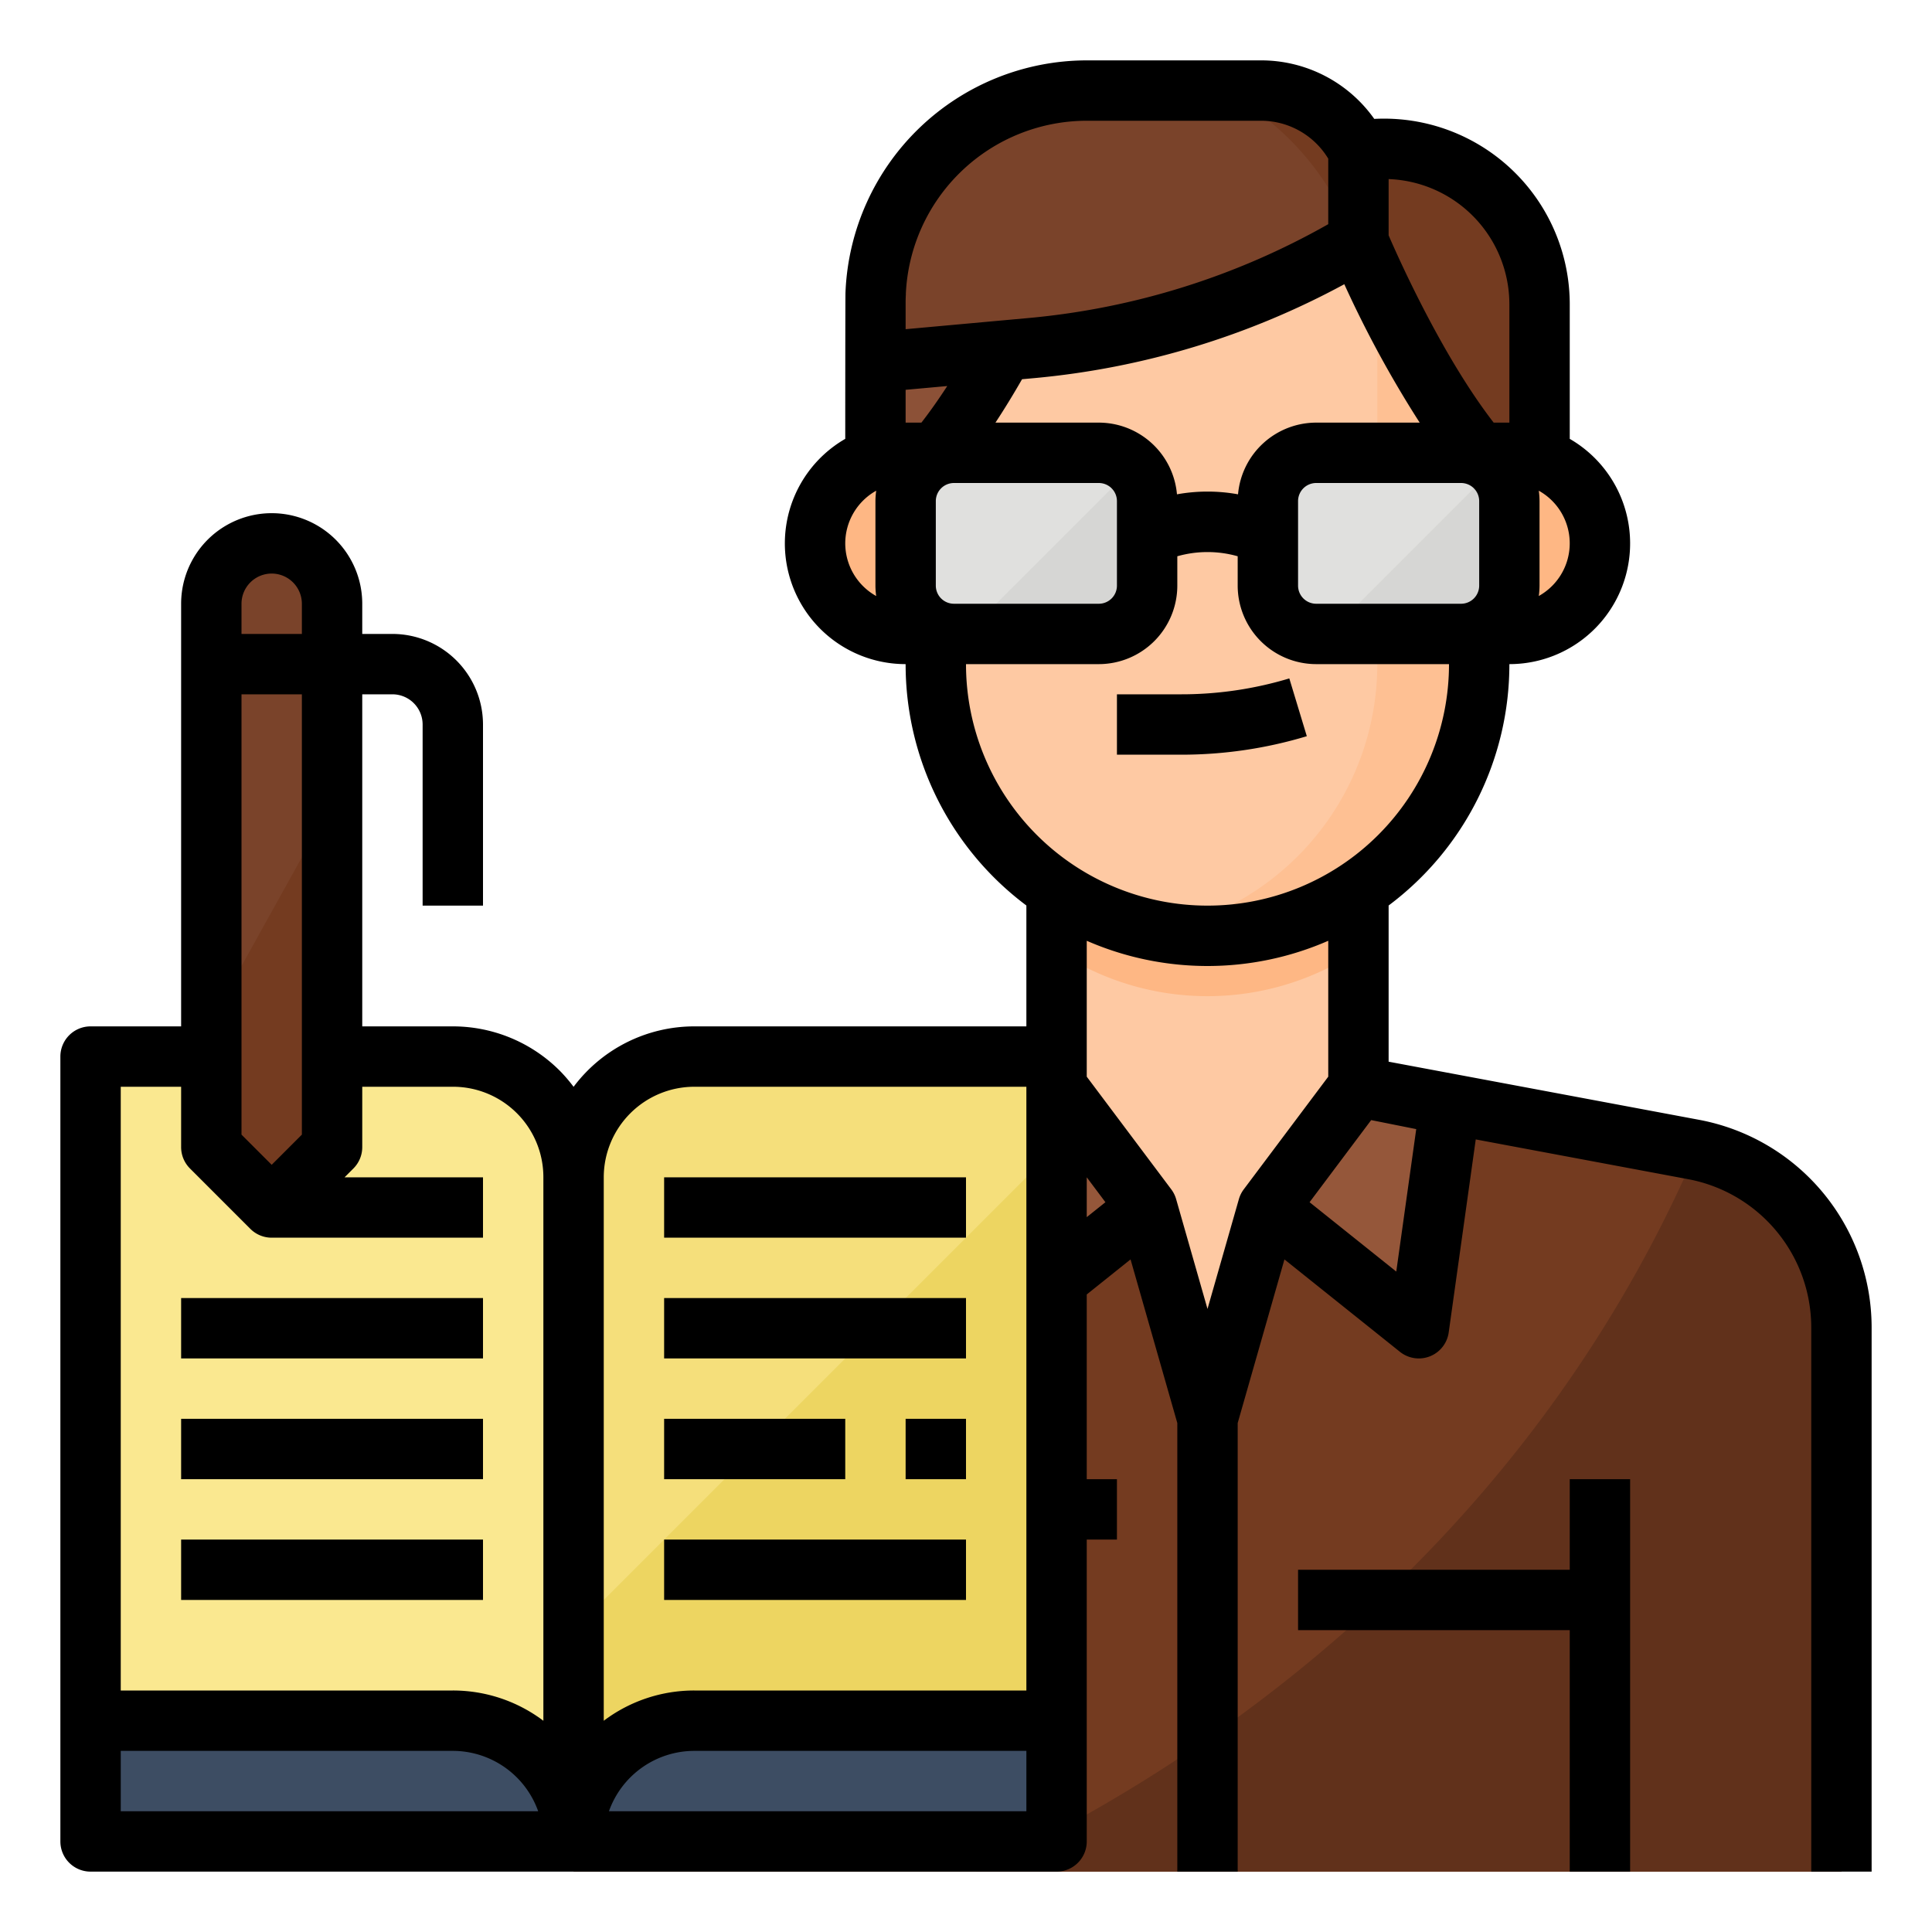 <svg xmlns="http://www.w3.org/2000/svg" version="1.1" xmlns:xlink="http://www.w3.org/1999/xlink" width="32" height="32" x="0" y="0" viewBox="0 0 512 512" style="enable-background:new 0 0 512 512" xml:space="preserve" class=""><g><g data-name="Filled outline"><path fill="#fec9a3" d="M488 351.84V496H152V351.84a48 48 0 0 1 39.15-47.18l62.99-11.81L280 288v-80h80v80l25.86 4.85 62.99 11.81a47.79 47.79 0 0 1 23.19 11.475l.129.115a48.492 48.492 0 0 1 1.711 1.62c.42.42.83.84 1.23 1.28s.8.87 1.18 1.31c.45.51.88 1.03 1.3 1.56.26.34.53.68.79 1.03.08.11.17.22.25.33.26.35.52.71.77 1.08.17.23.33.47.48.71l.21.3c.11.18.23.35.34.53.22.34.44.68.63 1.03a45.053 45.053 0 0 1 1.26 2.2c.21.39.41.79.61 1.19.09.19.19.38.29.58a7.638 7.638 0 0 1 .34.71c.16.34.32.69.47 1.03q.285.645.54 1.29c.22.56.44 1.11.64 1.68q.615 1.68 1.08 3.42c.28 1.03.53 2.07.74 3.12.05.21.09.42.13.63v.01c.1.5.18 1 .26 1.5 0 .02.01.05.01.07.07.46.14.91.19 1.38a.019.019 0 0 1 0 .03c.03.21.06.41.08.62.06.47.1.94.14 1.41.02.18.03.36.04.53 0 .06.01.12.01.18.03.45.06.9.07 1.36.03.62.04 1.24.04 1.87z" opacity="1" data-original="#fec9a3" class=""></path><path fill="#feb784" d="M360 251.856V208h-80v43.856a71.963 71.963 0 0 0 80 0z" opacity="1" data-original="#feb784"></path><path fill="#743b20" d="M488 351.84V496H152V351.84a48 48 0 0 1 39.15-47.18L280 288l24 32 16 56 16-56 24-32 88.85 16.66c.26.05.52.1.77.16a46.713 46.713 0 0 1 4.89 1.26A48.014 48.014 0 0 1 488 351.84z" opacity="1" data-original="#743b20" class=""></path><path fill="#61311b" d="M488 351.84V496H258.47c51.79-23.9 143.01-79.79 191.15-191.18a46.713 46.713 0 0 1 4.89 1.26A48.014 48.014 0 0 1 488 351.84z" opacity="1" data-original="#61311b" class=""></path><path fill="#95573a" d="m304 320-40 32-9.86-59.15L280 288zM385.86 292.85 376 352l-40-32 24-32z" opacity="1" data-original="#95573a"></path><path fill="#fec9a3" d="M392 112v64a72 72 0 1 1-144 0v-64a72.023 72.023 0 0 1 104.78-64.12.01.01 0 0 1 .01.01A72.068 72.068 0 0 1 392 112z" opacity="1" data-original="#fec9a3" class=""></path><path fill="#fec093" d="M392 112v64a72.033 72.033 0 0 1-85.5 70.73A72.027 72.027 0 0 0 365 176V88a71.613 71.613 0 0 0-12.21-40.11A72.068 72.068 0 0 1 392 112z" opacity="1" data-original="#fec093" class=""></path><path fill="#743b20" d="m392 120 16 16V80.662A41.223 41.223 0 0 0 360 40v24s14.463 34.956 32 56z" opacity="1" data-original="#743b20" class=""></path><path fill="#8c5137" d="m248 120-16 16V80.662A41.223 41.223 0 0 1 280 40v24s-14.463 34.956-32 56z" opacity="1" data-original="#8c5137"></path><path fill="#7a432a" d="M360 40v24c-.3.18-.6.36-.91.54a203.881 203.881 0 0 1-85.55 27.68L232 96V80a56 56 0 0 1 56-56h46.11A28.939 28.939 0 0 1 360 40z" opacity="1" data-original="#7a432a"></path><path fill="#743b20" d="M360 40v24c-.3.18-.6.36-.91.54A72.238 72.238 0 0 0 324.01 24h10.1A28.939 28.939 0 0 1 360 40z" opacity="1" data-original="#743b20" class=""></path><path fill="#3d4d63" d="M152 312h128v176H152zM24 312h128v176H24z" opacity="1" data-original="#3d4d63"></path><path fill="#fae890" d="M152 488a32 32 0 0 0-32-32H24V280h96a32 32 0 0 1 32 32z" opacity="1" data-original="#fae890"></path><path fill="#f5df7b" d="M152 488a32 32 0 0 1 32-32h96V280h-96a32 32 0 0 0-32 32z" opacity="1" data-original="#f5df7b"></path><path fill="#edd561" d="M152 432v56a32 32 0 0 1 32-32h96V304z" opacity="1" data-original="#edd561"></path><path fill="#7a432a" d="m88 304-16 16-16-16V160a16 16 0 0 1 16-16 16 16 0 0 1 16 16z" opacity="1" data-original="#7a432a"></path><path fill="#743b20" d="M56 270.4V304l16 16 16-16v-91.2z" opacity="1" data-original="#743b20" class=""></path><path fill="#feb784" d="M400 120h-8v48h8a24 24 0 1 0 0-48zM240.4 120h-.4a24 24 0 0 0 0 48h8.48l-.48-48z" opacity="1" data-original="#feb784"></path><rect width="64" height="48" x="240" y="120" fill="#e0e0de" rx="12.8" opacity="1" data-original="#e0e0de"></rect><rect width="64" height="48" x="336" y="120" fill="#e0e0de" rx="12.8" opacity="1" data-original="#e0e0de"></rect><path fill="#d6d6d4" d="M256 168h35.2a12.8 12.8 0 0 0 12.8-12.8v-22.4a12.76 12.76 0 0 0-3.749-9.051zM352 168h35.2a12.8 12.8 0 0 0 12.8-12.8v-22.4a12.76 12.76 0 0 0-3.749-9.051z" opacity="1" data-original="#d6d6d4"></path><path d="M450.352 296.776 368 281.358v-41.392A79.8 79.8 0 0 0 400 176a31.989 31.989 0 0 0 16-59.695V80.662a49.221 49.221 0 0 0-51.806-49.154A36.7 36.7 0 0 0 334.111 16H288a64.068 64.068 0 0 0-63.935 61.447c-.06.934-.065 38.855-.065 38.855A31.989 31.989 0 0 0 240 176a79.793 79.793 0 0 0 32 63.967V272h-88a39.963 39.963 0 0 0-31.993 16.019 41.322 41.322 0 0 0-3.671-4.276l-.078-.078A40.042 40.042 0 0 0 120 272H96v-88h8a8.009 8.009 0 0 1 8 8v48h16v-48a24.028 24.028 0 0 0-24-24h-8v-8a24 24 0 0 0-48 0v112H24a8 8 0 0 0-8 8v208a8 8 0 0 0 8 8h256a8 8 0 0 0 8-8v-80h8v-16h-8v-48.955l11.61-9.288L312 377.122V496h16V377.122l12.39-43.365 30.61 24.49a8 8 0 0 0 12.921-5.137l7.166-51.151 56.32 10.541A40.01 40.01 0 0 1 480 351.84V496h16V351.84a56.019 56.019 0 0 0-45.648-55.064zM328.313 317.8 320 346.88l-8.308-29.08a7.985 7.985 0 0 0-1.287-2.6L288 285.333v-36.017a79.948 79.948 0 0 0 64 0v36.016L329.6 315.2a7.985 7.985 0 0 0-1.287 2.6zm-.222-186.8a45.5 45.5 0 0 0-16.182 0 20.819 20.819 0 0 0-20.709-19h-27.395q3.512-5.331 7.047-11.5l3.417-.311a213.315 213.315 0 0 0 81.987-24.868A292.415 292.415 0 0 0 376.234 112H348.8a20.819 20.819 0 0 0-20.709 19zM252.8 160a4.805 4.805 0 0 1-4.8-4.8v-22.4a4.805 4.805 0 0 1 4.8-4.8h38.4a4.805 4.805 0 0 1 4.8 4.8v22.4a4.805 4.805 0 0 1-4.8 4.8zm91.2-27.2a4.805 4.805 0 0 1 4.8-4.8h38.4a4.805 4.805 0 0 1 4.8 4.8v22.4a4.805 4.805 0 0 1-4.8 4.8h-38.4a4.805 4.805 0 0 1-4.8-4.8zm67.3 22.5a16.181 16.181 0 0 1-3.507 2.65 20.84 20.84 0 0 0 .2-2.754V132.8a20.774 20.774 0 0 0-.2-2.76 15.967 15.967 0 0 1 3.507 25.26zM400 80.662V112h-4.163C382.235 94.418 370.722 68.667 368 62.367V47.458a33.229 33.229 0 0 1 32 33.2zM288 32h46.111A20.818 20.818 0 0 1 352 42.048v17.361a197.219 197.219 0 0 1-79.18 24.848L240 87.24V80c0-.572.023-1.138.043-1.7a3.57 3.57 0 0 1 .041-.323l-.032-.007A48.052 48.052 0 0 1 288 32zm-48 71.305 11.033-1c-2.313 3.559-4.6 6.8-6.852 9.695H240zM224 144a16.006 16.006 0 0 1 8.205-13.96 20.806 20.806 0 0 0-.205 2.76v22.4a20.9 20.9 0 0 0 .2 2.757A16.008 16.008 0 0 1 224 144zm32 32h35.2a20.824 20.824 0 0 0 20.8-20.8v-7.785a29.327 29.327 0 0 1 16 0v7.785a20.824 20.824 0 0 0 20.8 20.8H384a64 64 0 0 1-128 0zm-72 112h88v160h-88a39.792 39.792 0 0 0-24 8.019V312a24.028 24.028 0 0 1 24-24zM80 300.687l-8 8-8-8V184h16zM72 152a8.009 8.009 0 0 1 8 8v8H64v-8a8.009 8.009 0 0 1 8-8zM32 288h16v16a8 8 0 0 0 2.343 5.657l16 16A7.976 7.976 0 0 0 72 328h56v-16H91.314l2.343-2.343A8 8 0 0 0 96 304v-16h24a23.959 23.959 0 0 1 24 24v144.022A39.788 39.788 0 0 0 120 448H32zm0 176h88a24.039 24.039 0 0 1 22.624 16H32zm129.376 16A24.039 24.039 0 0 1 184 464h88v16zM288 322.555V312l4.948 6.6zm82.027 14.422L347.052 318.6l16.323-21.764 11.941 2.389z" fill="#000000" opacity="1" data-original="#000000" class=""></path><path d="M416 416h-72v16h72v64h16V392h-16zM346.319 195.1l-4.638-15.313A99.062 99.062 0 0 1 312.934 184H296v16h16.934a115.037 115.037 0 0 0 33.385-4.9zM48 344h80v16H48zM48 376h80v16H48zM48 408h80v16H48zM176 312h80v16h-80zM176 344h80v16h-80zM176 376h48v16h-48zM176 408h80v16h-80zM240 376h16v16h-16z" fill="#000000" opacity="1" data-original="#000000" class=""></path></g></g></svg>